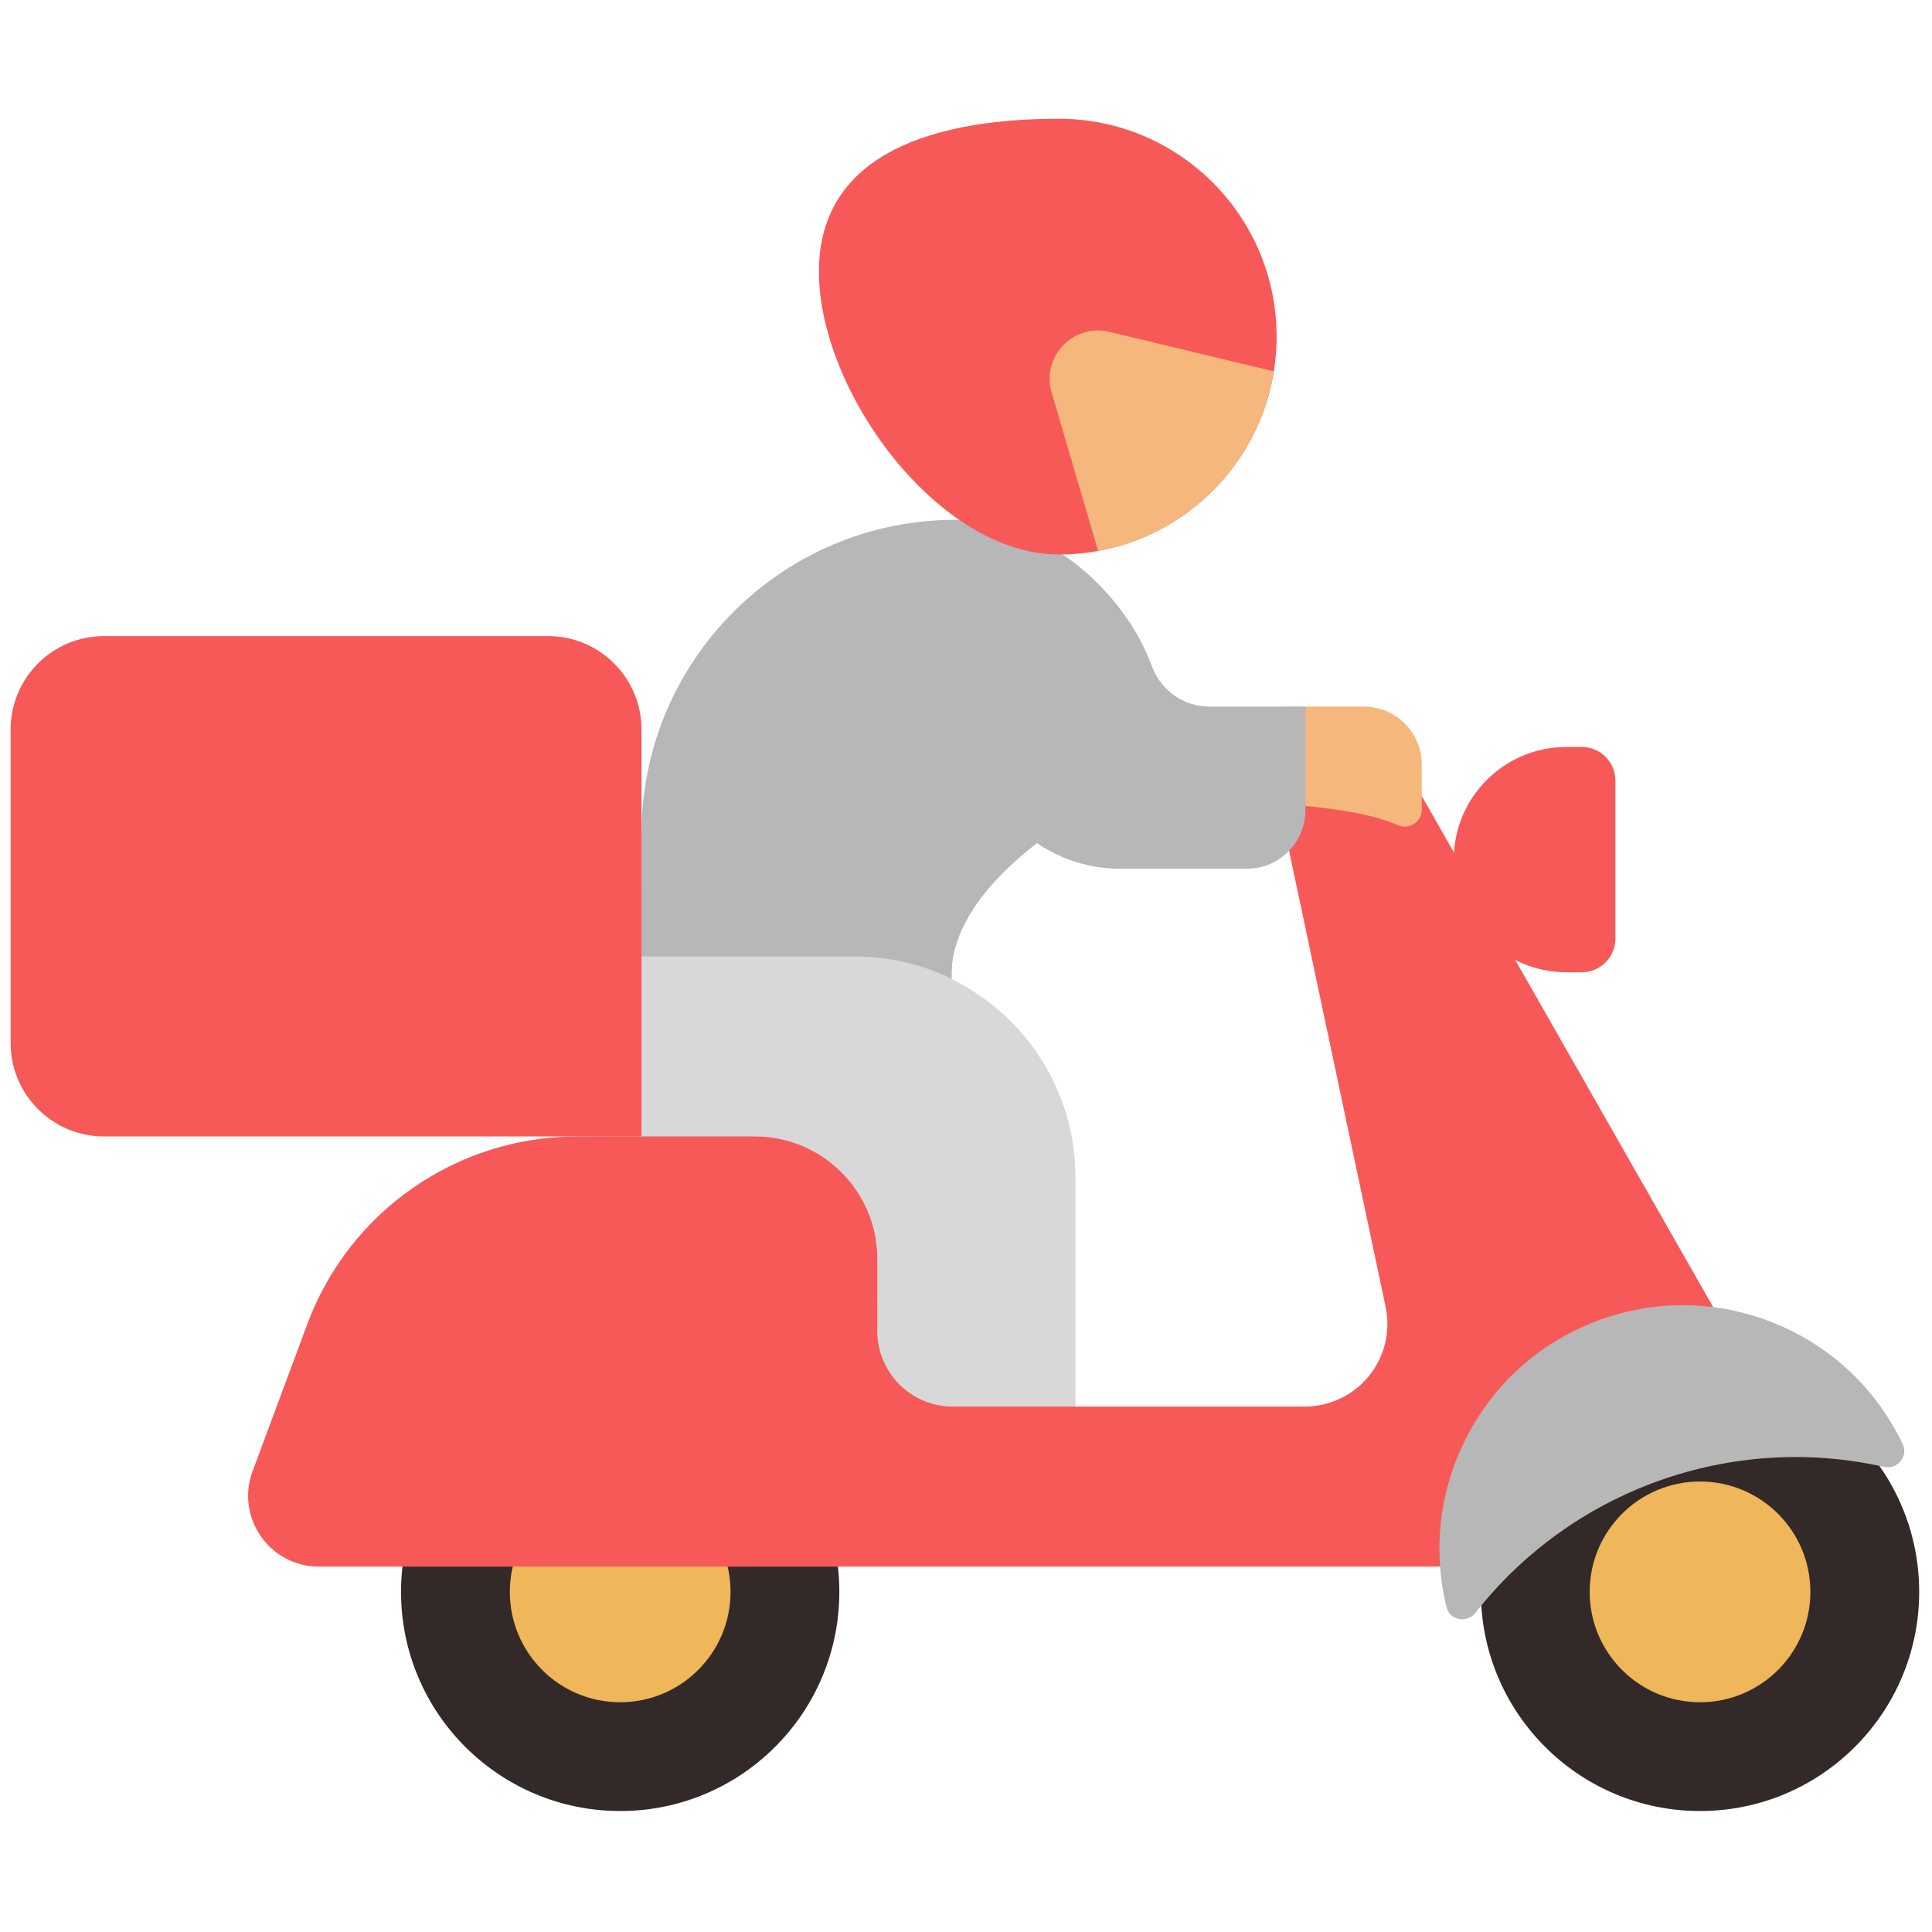 <svg xmlns="http://www.w3.org/2000/svg" xmlns:xlink="http://www.w3.org/1999/xlink" version="1.1" width="256" height="256" viewBox="0 0 256 256" xml:space="preserve">

<defs>
</defs>
<g style="stroke: none; stroke-width: 0; stroke-dasharray: none; stroke-linecap: butt; stroke-linejoin: miter; stroke-miterlimit: 10; fill: none; fill-rule: nonzero; opacity: 1;" transform="translate(1.407 1.407) scale(2.81 2.81)" >
	<circle cx="28.744" cy="74.564" r="10.334" style="stroke: none; stroke-width: 1; stroke-dasharray: none; stroke-linecap: butt; stroke-linejoin: miter; stroke-miterlimit: 10; fill: rgb(51,41,41); fill-rule: nonzero; opacity: 1;" transform="  matrix(1 0 0 1 0 0) "/>
	<path d="M 44.399 45.682 v -4.05 H 27.705 v 2.97 v 1.465 v 9.067 h 7.385 c 3.191 0 5.779 2.587 5.779 5.779 v 3.401 c 0 1.964 1.593 3.557 3.557 3.557 h 5.785 V 55.007 C 50.21 50.912 47.838 47.38 44.399 45.682 z" style="stroke: none; stroke-width: 1; stroke-dasharray: none; stroke-linecap: butt; stroke-linejoin: miter; stroke-miterlimit: 10; fill: rgb(216,216,216); fill-rule: nonzero; opacity: 1;" transform=" matrix(1 0 0 1 0 0) " stroke-linecap="round" />
	<circle cx="28.744" cy="74.564" r="5.204" style="stroke: none; stroke-width: 1; stroke-dasharray: none; stroke-linecap: butt; stroke-linejoin: miter; stroke-miterlimit: 10; fill: rgb(239,182,90); fill-rule: nonzero; opacity: 1;" transform="  matrix(1 0 0 1 0 0) "/>
	<circle cx="79.664" cy="74.564" r="10.334" style="stroke: none; stroke-width: 1; stroke-dasharray: none; stroke-linecap: butt; stroke-linejoin: miter; stroke-miterlimit: 10; fill: rgb(51,41,41); fill-rule: nonzero; opacity: 1;" transform="  matrix(1 0 0 1 0 0) "/>
	<circle cx="79.664" cy="74.564" r="5.204" style="stroke: none; stroke-width: 1; stroke-dasharray: none; stroke-linecap: butt; stroke-linejoin: miter; stroke-miterlimit: 10; fill: rgb(239,182,90); fill-rule: nonzero; opacity: 1;" transform="  matrix(1 0 0 1 0 0) "/>
	<path d="M 73.363 34.722 h 0.721 c 0.878 0 1.589 0.711 1.589 1.589 v 7.446 c 0 0.878 -0.711 1.589 -1.589 1.589 h -0.721 c -2.934 0 -5.312 -2.378 -5.312 -5.312 v 0 C 68.051 37.1 70.429 34.722 73.363 34.722 z" style="stroke: none; stroke-width: 1; stroke-dasharray: none; stroke-linecap: butt; stroke-linejoin: miter; stroke-miterlimit: 10; fill: rgb(247,89,89); fill-rule: nonzero; opacity: 1;" transform=" matrix(1 0 0 1 0 0) " stroke-linecap="round" />
	<path d="M 14.54 73.373 h 55.315 c 0 -5.189 6.539 -11.085 11.085 -11.085 L 65.609 35.399 h -6.216 l 5.445 25.722 c 0.245 1.159 -0.05 2.366 -0.801 3.281 l 0 0 c -0.74 0.901 -1.845 1.423 -3.011 1.423 h -16.6 c -1.964 0 -3.557 -1.592 -3.557 -3.557 v -3.401 c 0 -3.191 -2.587 -5.779 -5.779 -5.779 h -8.374 c -5.671 0 -10.745 3.526 -12.723 8.841 l -2.582 6.94 C 10.598 71.051 12.212 73.373 14.54 73.373 z" style="stroke: none; stroke-width: 1; stroke-dasharray: none; stroke-linecap: butt; stroke-linejoin: miter; stroke-miterlimit: 10; fill: rgb(247,89,89); fill-rule: nonzero; opacity: 1;" transform=" matrix(1 0 0 1 0 0) " stroke-linecap="round" />
	<path d="M 63.812 32.819 h -3.778 v 4.606 c 1.597 0.095 4.084 0.388 5.352 0.975 c 0.539 0.249 1.155 -0.126 1.155 -0.719 v -2.132 C 66.542 34.042 65.32 32.819 63.812 32.819 z" style="stroke: none; stroke-width: 1; stroke-dasharray: none; stroke-linecap: butt; stroke-linejoin: miter; stroke-miterlimit: 10; fill: rgb(246,183,125); fill-rule: nonzero; opacity: 1;" transform=" matrix(1 0 0 1 0 0) " stroke-linecap="round" />
	<path d="M 89.224 67.6 c -1.416 -2.975 -4.105 -5.359 -7.713 -6.239 c -4.68 -1.142 -9.697 0.866 -12.289 4.926 c -1.825 2.859 -2.232 6.088 -1.51 9.004 c 0.153 0.617 0.964 0.767 1.356 0.266 c 4.519 -5.771 12.036 -8.515 19.275 -6.887 C 88.965 68.811 89.498 68.177 89.224 67.6 z" style="stroke: none; stroke-width: 1; stroke-dasharray: none; stroke-linecap: butt; stroke-linejoin: miter; stroke-miterlimit: 10; fill: rgb(183,183,183); fill-rule: nonzero; opacity: 1;" transform=" matrix(1 0 0 1 0 0) " stroke-linecap="round" />
	<path d="M 45.337 33.484 L 45.337 33.484 c 0 3.855 3.125 6.98 6.98 6.98 h 5.979 c 1.525 0 2.761 -1.236 2.761 -2.761 v -4.884 l -4.525 0 c -1.23 0 -2.312 -0.78 -2.729 -1.937 c -1.142 -3.166 -4.752 -6.872 -9.261 -6.872 h 0 c -8.173 0.013 -14.792 6.643 -14.792 14.816 v 5.775 h 10.055 c 1.633 0 3.179 0.376 4.554 1.047 l 0 0.001 c -0.041 -2.131 1.305 -4.261 4.036 -6.392" style="stroke: none; stroke-width: 1; stroke-dasharray: none; stroke-linecap: butt; stroke-linejoin: miter; stroke-miterlimit: 10; fill: rgb(183,183,183); fill-rule: nonzero; opacity: 1;" transform=" matrix(1 0 0 1 0 0) " stroke-linecap="round" />
	<path d="M 59.697 15.373 c 0 5.674 -4.6 10.273 -10.273 10.273 s -11.308 -7.668 -11.308 -13.342 s 5.635 -7.205 11.308 -7.205 S 59.697 9.699 59.697 15.373 z" style="stroke: none; stroke-width: 1; stroke-dasharray: none; stroke-linecap: butt; stroke-linejoin: miter; stroke-miterlimit: 10; fill: rgb(247,89,89); fill-rule: nonzero; opacity: 1;" transform=" matrix(1 0 0 1 0 0) " stroke-linecap="round" />
	<path d="M 51.279 25.476 c 4.258 -0.777 7.6 -4.177 8.287 -8.467 l -7.756 -1.862 c -1.704 -0.409 -3.213 1.177 -2.72 2.859 L 51.279 25.476 z" style="stroke: none; stroke-width: 1; stroke-dasharray: none; stroke-linecap: butt; stroke-linejoin: miter; stroke-miterlimit: 10; fill: rgb(246,183,125); fill-rule: nonzero; opacity: 1;" transform=" matrix(1 0 0 1 0 0) " stroke-linecap="round" />
	<path d="M 4.404 29.495 h 20.941 c 2.432 0 4.404 1.972 4.404 4.404 v 19.189 H 4.404 C 1.972 53.089 0 51.117 0 48.684 V 33.9 C 0 31.467 1.972 29.495 4.404 29.495 z" style="stroke: none; stroke-width: 1; stroke-dasharray: none; stroke-linecap: butt; stroke-linejoin: miter; stroke-miterlimit: 10; fill: rgb(247,89,89); fill-rule: nonzero; opacity: 1;" transform=" matrix(1 0 0 1 0 0) " stroke-linecap="round" />
</g>
</svg>